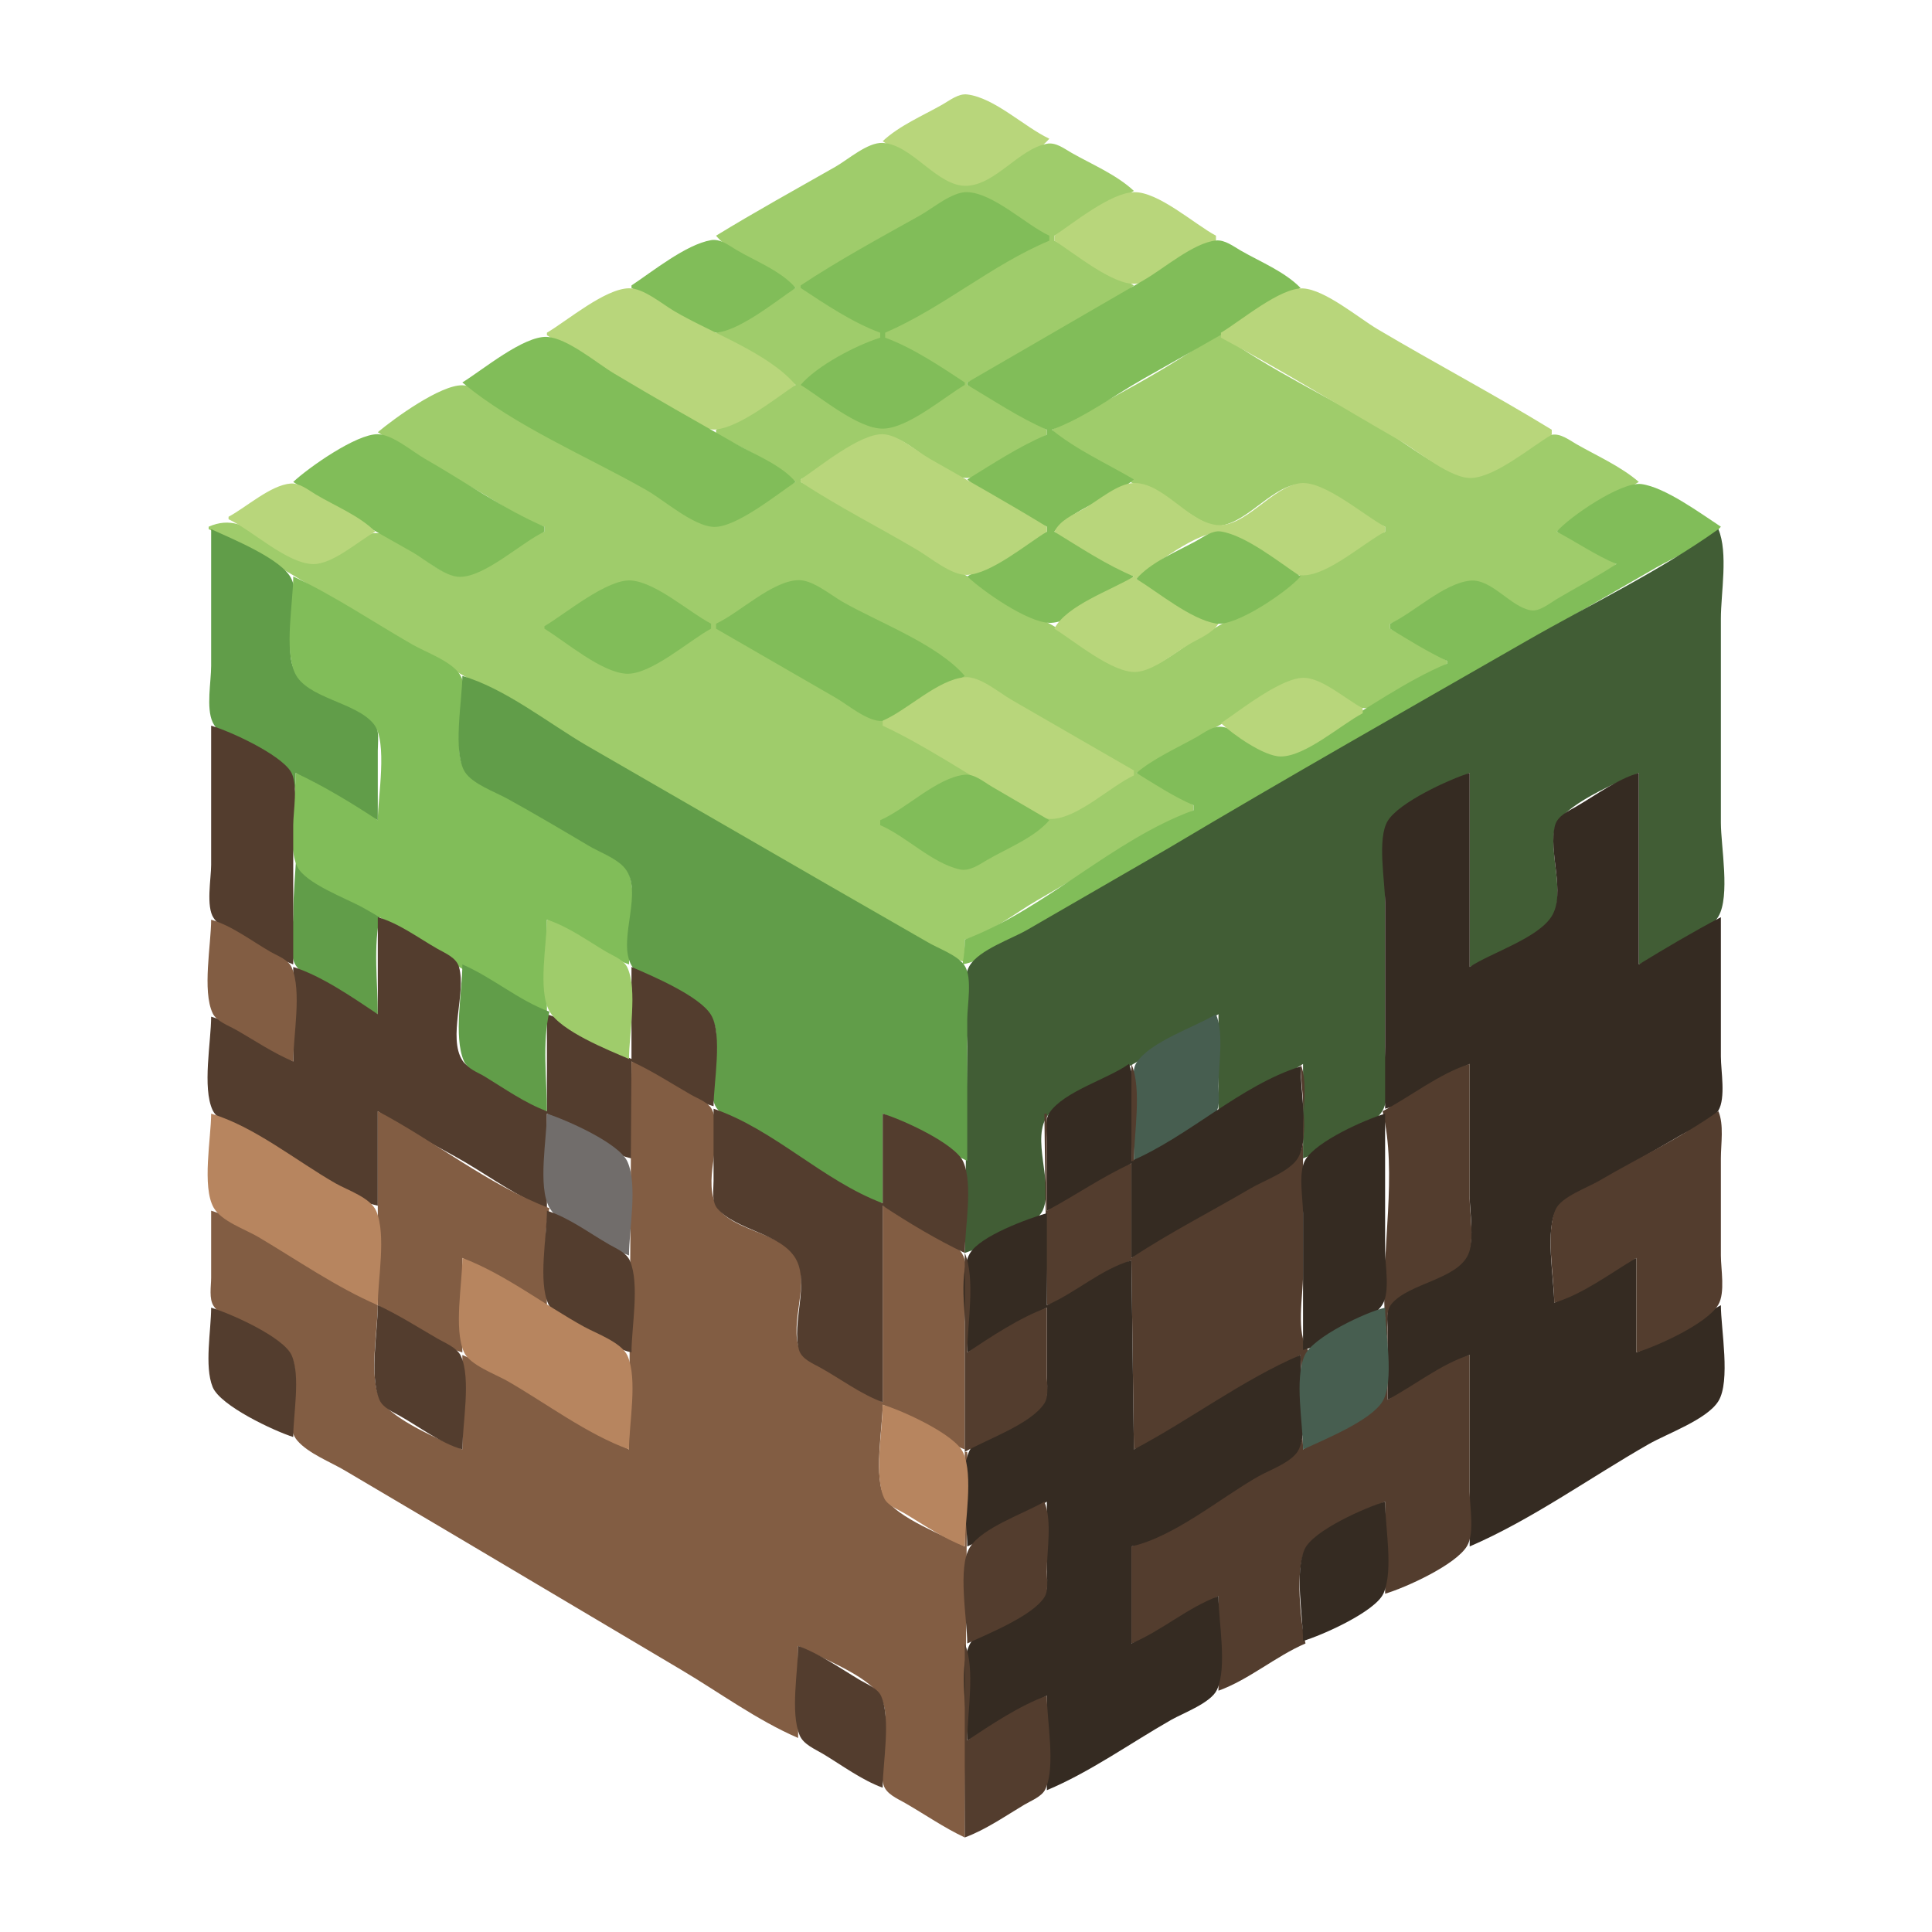 <svg width="512" height="512" viewBox="0 0 512 512" fill="none" xmlns="http://www.w3.org/2000/svg">
<path d="M233.922 37.416C239.327 40.981 249.215 48.954 255.674 49.523C261.081 49.999 274.675 40.737 278.084 36.757C271.453 33.661 263.616 25.926 256.333 25.03C253.985 24.741 251.672 26.617 249.742 27.714C244.538 30.672 238.298 33.306 233.922 37.416Z" fill="#B8D67B"/>
<path d="M189.76 62.463C195.095 68.733 204.519 71.062 210.853 76.305C203.579 79.705 196.873 84.423 189.76 88.169V89.488C196.855 92.545 204.902 97.085 210.853 102.011C203.579 105.411 196.873 110.129 189.76 113.875V115.194C196.865 118.51 204.81 122.715 210.853 127.717C205.06 130.422 195.519 139.548 189.101 139.224C183.828 138.959 176.508 132.469 171.964 129.88L137.03 109.822C133.135 107.599 127.107 102.177 122.529 102.101C116.697 102.004 104.532 110.84 100.118 114.535C108.798 120.278 118.121 125.168 127.143 130.354C132.603 133.492 138.216 137.797 144.28 139.582V140.9C137.33 143.099 129.064 152.493 121.87 152.502C113.902 152.512 107.53 141.023 99.459 141.274C93.501 141.46 89.048 149.245 82.981 149.087C72.384 148.811 66.704 134.525 55.297 139.582V140.241C70.979 147.562 85.758 157.718 100.778 166.329L200.966 224.136L239.855 246.563C245.045 249.42 249.928 253.275 255.674 254.93V248.998C262.324 247.436 268.889 242.042 274.789 238.639C288.6 230.672 302.241 222.213 316.314 214.723V213.405C311.428 210.414 306.414 207.103 301.154 204.836L331.474 187.417C335.503 185.107 340.067 181.123 344.657 180.11C350.3 178.864 355.631 187.049 361.135 187.639C367.231 188.293 378.353 178.896 383.545 175.834V175.175C378.783 172.033 373.626 168.864 368.385 166.606V165.288C375.507 163.034 382.137 155.132 389.478 154.22C394.898 153.547 400.14 160.726 405.297 161.855C407.703 162.382 409.919 160.677 411.888 159.534C417.222 156.438 423.868 153.68 428.367 149.469C423.305 146.483 418.073 142.912 412.547 140.9C419.025 135.573 427.155 132.089 434.299 127.717C429.593 123.629 423.235 120.819 417.82 117.731C415.888 116.629 413.582 114.796 411.229 115.219C404.145 116.496 396.125 127.738 388.819 126.278C381.598 124.836 372.757 117.524 366.408 113.743C352.073 105.206 336.398 97.991 322.905 88.169C309.411 97.973 293.498 106.104 278.743 113.875C286.076 122.435 301.81 128.419 311.7 133.851C314.959 135.641 319.662 139.87 323.564 139.286C331.123 138.154 337.652 128.046 345.316 128.25C352.307 128.437 360.425 137.164 367.067 139.582V140.9C350.294 147.006 334.599 159.512 318.95 168.126C313.944 170.881 306.936 177.308 301.154 177.786C294.376 178.345 284.361 168.601 278.556 165.516C256.197 153.636 235.106 138.425 212.171 127.717V127.058C218.083 124.294 227.36 115.261 233.922 115.423C241.752 115.616 247.862 125.956 255.674 126.642C261.688 127.17 272.292 118.22 277.425 115.194V113.875C270.644 109.724 263.676 105.084 256.333 102.011V101.352C265.934 97.333 275.08 90.998 284.016 85.665C289.429 82.435 295.727 79.789 300.495 75.646C293.762 71.525 286.644 66.902 279.403 63.781V62.463C286.673 59.065 293.404 54.373 300.495 50.599C295.949 46.329 289.424 43.598 284.016 40.527C282.05 39.409 279.822 37.632 277.425 38.094C270.005 39.524 263.924 48.812 256.333 49.236C248.474 49.675 241.784 38.269 233.922 37.873C229.94 37.672 224.731 42.297 221.399 44.193C210.827 50.206 200.134 56.114 189.76 62.463Z" fill="#9FCC6B"/>
<path d="M212.171 75.646V76.305C218.615 80.556 226.007 85.528 233.263 88.169V89.488C226.804 91.531 216.581 96.863 212.171 102.011C217.648 105.363 227.386 113.615 233.922 113.594C240.518 113.573 250.088 105.305 255.674 102.011V101.352C249.229 97.101 241.838 92.129 234.581 89.488V88.169C249.805 81.61 262.799 70.179 278.084 63.781V62.463C271.805 59.532 263.308 51.181 256.333 50.921C252.346 50.772 247.189 55.212 243.809 57.098C233.206 63.017 222.296 68.946 212.171 75.646Z" fill="#81BD59"/>
<path d="M279.403 62.463V63.781C284.404 66.843 295.174 75.863 301.154 75.177C308.177 74.37 315.857 66.765 322.246 63.781V62.463C316.602 59.459 306.958 50.76 300.495 50.928C294.316 51.088 284.494 59.094 279.403 62.463Z" fill="#B8D67B"/>
<path d="M167.35 75.646V76.305C172.936 79.599 182.597 87.849 189.101 88.132C195.153 88.395 205.881 79.595 210.853 76.305C206.972 71.744 200.14 69.208 195.033 66.154C193.084 64.989 190.854 63.218 188.442 63.638C181.768 64.798 172.984 71.918 167.35 75.646ZM256.333 101.352V102.011C263.163 106.039 270.15 110.741 277.425 113.875V115.194C270.097 118.261 263.103 122.915 256.333 127.058C261.715 132.114 270.646 136.66 277.425 139.582V140.9C270.09 144.06 263.206 148.711 256.333 152.764C260.555 156.73 272.207 164.882 278.084 165.06C284.103 165.242 296.049 156.628 300.495 152.764C293.649 148.727 286.7 144.045 279.402 140.9C284.51 134.391 294.286 132.453 300.495 127.058C293.315 122.825 285.187 119.174 278.743 113.875C287.332 110.749 295.199 104.805 303.131 100.313C317.022 92.448 331.04 84.639 344.657 76.305C340.485 72.002 334.01 69.389 328.837 66.418C326.926 65.32 324.575 63.483 322.246 63.731C316.218 64.373 308.379 71.233 303.131 74.229L256.333 101.352Z" fill="#81BD59"/>
<path d="M144.939 88.169V88.828C155.106 95.555 166.071 101.121 176.578 107.291C179.945 109.269 185.686 114.253 189.76 113.817C196.233 113.122 205.465 105.576 210.853 102.011C203.519 93.392 188.279 88.16 178.555 82.37C175.418 80.501 170.46 76.333 166.691 76.395C160.312 76.501 150.41 84.943 144.939 88.169ZM323.564 88.169V89.487C339.653 98.05 355.201 107.74 371.022 116.789C375.78 119.512 384.555 127.059 390.137 126.659C396.615 126.194 405.656 118.48 411.229 115.194V113.875C396.087 104.609 380.363 96.299 365.09 87.248C360.072 84.275 351.137 76.737 345.316 76.435C339.314 76.124 328.713 85.133 323.564 88.169Z" fill="#B8D67B"/>
<path d="M122.529 101.352C136.356 112.928 155.619 120.942 171.305 129.88C175.964 132.534 183.711 139.398 189.101 139.629C195.051 139.884 205.941 130.957 210.853 127.717C206.999 123.188 200.165 120.569 195.033 117.645C184.24 111.495 173.387 105.366 162.736 98.979C158.158 96.234 150.3 89.557 144.939 89.285C138.736 88.971 127.783 98.136 122.529 101.352Z" fill="#81BD59"/>
<path d="M77.708 127.717C87.883 134.45 98.748 140.319 109.346 146.358C112.721 148.281 117.872 152.874 121.87 152.872C128.599 152.87 138.151 143.762 144.28 140.9V139.582C133.295 134.848 123.041 127.516 112.642 121.6C109.267 119.68 104.071 115.147 100.119 115.07C94.482 114.959 81.765 123.919 77.708 127.717Z" fill="#81BD59"/>
<path d="M212.171 127.058V127.717C222.122 134.281 232.895 139.698 243.15 145.775C246.564 147.798 252.24 152.559 256.333 152.359C262.655 152.05 272.048 144.191 277.425 140.9V139.582C267.243 133.35 256.818 127.51 246.446 121.6C243.021 119.649 237.97 115.148 233.922 115.07C227.797 114.951 217.215 123.72 212.171 127.058Z" fill="#B8D67B"/>
<path d="M60.571 136.945V137.604C66.855 140.539 76.035 149.351 82.981 149.487C88.138 149.588 95.066 143.328 99.459 140.9C95.276 136.659 88.744 134.073 83.64 131.013C81.724 129.864 79.413 127.963 77.049 128.141C71.728 128.541 65.235 134.463 60.571 136.945ZM279.403 140.9C286.173 145.043 293.167 149.697 300.495 152.764C294.577 156.387 282.628 160.398 279.403 166.606C284.603 169.789 294.936 178.517 301.154 178.07C305.633 177.749 311.218 173.09 314.996 170.825C317.675 169.218 321.175 167.931 322.905 165.288C315.196 162.465 308.7 156.676 301.154 153.423C305.351 149.972 317.995 140.343 323.565 141.224C331.193 142.432 337.501 152.468 345.316 152.468C351.927 152.468 361.272 143.952 367.067 140.9V139.582C361.529 136.665 350.948 127.348 344.657 128.046C337.118 128.882 329.864 140.1 322.246 139.104C314.643 138.112 308.304 127.907 300.495 128.006C296.267 128.06 290.907 132.739 287.312 134.782C284.34 136.473 281.021 137.784 279.403 140.9Z" fill="#B8D67B"/>
<path d="M412.547 140.9C417.838 143.687 422.845 147.158 428.367 149.469C423.27 152.83 417.793 155.638 412.547 158.762C410.689 159.87 407.977 162.136 405.677 161.737C400.204 160.789 395.25 153.23 389.478 153.893C382.511 154.692 374.746 162.318 368.385 165.288V166.606C373.297 169.612 378.329 172.739 383.546 175.175V175.834C372.511 180.452 362.3 187.907 351.907 193.816C348.449 195.782 344.558 198.968 340.702 199.994C335.227 201.449 329.456 193.702 324.224 192.677C321.526 192.148 319.184 194.175 316.973 195.404C311.758 198.305 305.73 201.004 301.154 204.836C306.06 207.839 311.027 211.127 316.314 213.404V214.723C294.712 222.632 277.173 240.861 255.674 248.998C255.667 251.275 255.543 253.369 255.015 255.589C260.407 254.615 265.466 250.657 270.175 247.957L300.495 230.443C335.099 210.69 369.619 190.748 403.979 170.568L438.913 150.405C444.387 147.267 451.925 144.397 456.05 139.582C450.708 136.091 441.269 129.107 434.958 128.279C429.637 127.58 415.906 136.979 412.547 140.9Z" fill="#81BD59"/>
<path d="M55.956 140.241V176.493C55.956 180.603 54.596 187.642 56.354 191.396C59.737 198.62 75.384 198.235 77.498 206.182C80.31 216.754 77.708 231.444 77.708 242.406C77.708 245.901 76.378 252.859 78.385 255.846C82.05 261.3 94.27 265.905 100.118 268.772C100.118 260.324 98.817 250.643 100.777 242.406C95.232 240.085 90.174 236.62 84.958 233.652C82.954 232.512 79.743 231.336 78.764 229.083C76.118 222.99 78.367 211.483 78.367 204.836C85.212 209.351 92.689 213.891 100.118 217.359V198.904C100.118 196.574 100.687 193.311 99.062 191.396C94.067 185.509 82.397 184.873 78.385 178.254C74.356 171.607 80.359 160.638 77.31 153.562C74.998 148.194 61.133 142.658 55.956 140.241Z" fill="#619D49"/>
<path d="M301.154 153.423C307.02 157.014 315.464 164.072 322.246 165.246C327.494 166.155 341.344 156.657 344.657 152.764C339.086 149.09 330.189 141.883 323.564 140.85C321.243 140.487 318.905 142.334 316.973 143.384C311.903 146.141 304.917 149.03 301.154 153.423Z" fill="#81BD59"/>
<path d="M455.391 140.241C439.645 151.486 421.417 160.172 404.638 169.803C372.951 187.992 341.113 206.047 309.723 224.742L272.152 246.46C267.974 248.858 259.604 251.689 257.01 255.839C254.143 260.426 256.333 271.98 256.333 277.34L255.674 332.048C260.37 330.339 274.331 325.387 276.369 320.703C279.379 313.782 272.973 301.442 277.823 295.394C280.808 291.67 287.797 289.106 291.926 286.753C302.284 280.852 312.738 274.994 322.905 268.772V294.478C330.666 292.021 338.375 286.203 345.316 281.954V307.001C350.734 304.667 363.381 299.491 366.39 294.339C368.703 290.38 367.067 281.847 367.067 277.34V235.156C367.067 230.603 365.448 222.162 367.745 218.14C370.871 212.666 383.842 207.47 389.478 204.836V256.248C395.194 253.579 407.678 248.578 411.211 243.323C415.061 237.595 410.354 225.978 412.098 219.363C413.622 213.583 429.063 207.092 434.299 204.836V255.589C439.704 253.26 452.356 248.046 455.373 242.925C458.57 237.498 456.05 224.286 456.05 218.018V163.97C456.05 157.133 458.033 146.536 455.391 140.241Z" fill="#415D35"/>
<path d="M77.708 152.764C77.708 159.661 75.295 171.968 78.105 178.254C81.172 185.114 94.414 186.012 99.062 191.903C102.794 196.634 100.118 211.419 100.118 217.359C93.257 212.834 85.815 208.313 78.367 204.836C78.367 211.438 75.97 223.659 78.764 229.626C80.859 234.099 91.906 238.144 96.164 240.521C111.917 249.315 128.022 261.919 144.939 268.113V243.725C152.374 247.196 158.978 252.782 166.691 255.589C166.691 249.406 169.335 235.37 166.013 230.14C164.186 227.263 159.007 225.523 156.145 223.818C149.182 219.672 142.151 215.536 135.052 211.629C131.587 209.721 126.091 207.704 123.585 204.579C118.475 198.206 126.144 185.487 121.851 178.728C119.641 175.246 112.865 172.855 109.346 170.838C98.917 164.859 88.585 157.849 77.708 152.764ZM144.28 165.947V166.606C149.859 170.021 159.417 178.238 166.032 178.542C172.538 178.841 182.758 169.631 188.442 166.606V165.288C182.554 162.187 173.958 154.422 167.35 153.84C160.987 153.28 149.715 162.772 144.28 165.947ZM189.76 165.288V166.606L221.399 184.877C224.638 186.722 230.071 191.409 233.922 191.051C240.686 190.424 249.852 182.563 255.674 179.13C248.514 170.777 232.984 165.015 223.376 159.541C220.156 157.706 215.355 153.602 211.512 153.745C204.537 154.006 196.039 162.356 189.76 165.288Z" fill="#81BD59"/>
<path d="M122.529 179.13C122.529 185.312 119.885 199.348 123.206 204.579C125.217 207.746 131.182 209.861 134.393 211.629C141.718 215.661 148.951 219.949 156.145 224.212C159.047 225.932 163.495 227.472 165.634 230.14C170.519 236.233 163.874 248.468 167.088 255.332C170.344 262.285 183.42 262.909 188.045 268.945C192.647 274.954 186.467 286.257 189.499 292.935C190.957 296.149 197.379 298.381 200.306 300.116C210.31 306.044 222.606 316.214 233.922 318.866V295.137C241.765 298.516 248.6 304.046 256.333 307.66V270.09C256.333 266.39 257.723 259.124 255.655 255.938C253.818 253.105 248.631 251.363 245.787 249.657L220.08 234.878L155.485 197.577C145.231 191.588 133.936 182.485 122.529 179.13Z" fill="#619D49"/>
<path d="M233.922 190.994V192.312C244.846 197.413 255.1 204.39 265.561 210.386C269.083 212.406 274.551 217.194 278.743 217.038C285.718 216.777 294.216 208.427 300.495 205.495V204.177L268.197 185.536C264.867 183.643 259.654 179.111 255.674 179.474C248.426 180.136 240.604 188.115 233.922 190.994ZM323.564 191.653C326.741 194.628 334.93 200.462 339.384 200.476C345.945 200.496 355.37 192.053 361.135 189.017V187.698C356.855 185.444 350.805 180.029 345.975 179.64C339.952 179.153 328.526 188.381 323.564 191.653Z" fill="#B8D67B"/>
<path d="M55.956 192.312V229.224C55.956 232.811 54.539 240.27 56.634 243.307C60.183 248.452 72.01 253.216 77.708 255.589V218.678C77.708 214.927 79.093 207.681 77.03 204.434C74.115 199.844 61.099 193.826 55.956 192.312Z" fill="#533D2E"/>
<path d="M233.263 217.359V218.677C240.238 221.683 246.967 228.758 254.355 230.405C256.921 230.978 259.502 229.126 261.606 227.897C266.865 224.828 274.127 222.01 278.084 217.359L262.924 208.511C260.829 207.295 258.246 205.05 255.674 205.312C248.266 206.068 240.129 214.4 233.263 217.359Z" fill="#81BD59"/>
<path d="M367.067 293.819C375.091 291.983 382.067 285.418 389.478 281.954V316.888C389.478 321.169 390.767 327.952 389.08 331.924C386.263 338.557 373.494 339.895 368.783 345.068C367.128 346.887 367.726 350.221 367.726 352.481V370.937C375.457 368.123 382.036 362.547 389.478 359.073V409.826C405.906 402.747 421.387 391.578 436.935 382.703C441.86 379.891 452.346 376.189 455.373 371.346C458.683 366.05 456.05 352.122 456.05 345.89C448.541 349.887 441.458 355.045 433.64 358.414V333.367C426.019 336.556 419.475 341.962 411.888 345.231C411.888 339.189 409.317 325.557 412.566 320.441C414.295 317.717 419.07 316.116 421.775 314.513L445.504 300.792C448.417 299.121 453.615 297.321 455.373 294.337C457.395 290.904 456.05 283.87 456.05 279.977V243.065C448.67 246.953 441.413 251.235 434.299 255.589V204.836C428.513 206.538 423.026 210.659 417.82 213.684C415.697 214.918 412.801 216.164 412.098 218.739C410.229 225.585 415.013 236.732 411.211 242.816C407.562 248.653 395.233 252.452 389.478 256.248V204.836C384.043 206.556 370.747 212.617 367.745 217.576C364.898 222.278 367.067 233.664 367.067 239.111V293.819Z" fill="#352B22"/>
<path d="M100.118 243.065V268.772C93.477 264.358 85.306 258.653 77.708 256.248V281.295C70.929 277.297 63.515 271.654 55.956 269.431C55.956 276.033 53.56 288.254 56.354 294.221C57.824 297.36 64.258 299.763 67.162 301.449C77.025 307.173 89.007 316.977 100.118 319.525V294.478C107.323 299.608 115.557 303.488 123.188 307.956C130.191 312.057 137.348 317.311 144.939 320.184V295.137C152.326 298.585 159.392 305.181 167.35 307.001V281.295C173.941 285.496 181.568 290.985 189.101 293.16C189.101 287.114 191.574 274.137 188.424 268.945C185.373 263.917 172.703 258.558 167.35 256.248V280.636C159.614 277.398 152.93 271.3 144.939 268.772V294.478C139.569 291.619 134.317 288.453 129.12 285.291C127.101 284.062 123.864 283.102 122.547 281.038C118.618 274.879 123.59 263.286 121.66 256.317C120.959 253.784 118.026 252.638 115.938 251.449C110.861 248.559 105.757 244.693 100.118 243.065Z" fill="#533D2E"/>
<path d="M55.956 243.725C55.956 250.326 53.56 262.548 56.354 268.515C57.352 270.646 60.62 271.813 62.548 272.912C67.548 275.761 72.388 279.069 77.708 281.295C77.708 274.481 80.025 262.631 77.31 256.389C76.401 254.3 73.623 253.349 71.776 252.293C66.712 249.397 61.57 245.376 55.956 243.725Z" fill="#825D43"/>
<path d="M144.939 243.725C144.923 249.963 142.493 262.522 145.617 267.991C148.648 273.295 161.178 278.261 166.691 280.636C166.691 274.075 168.968 262.449 166.293 256.465C165.359 254.377 162.607 253.373 160.759 252.286C155.724 249.327 150.523 245.492 144.939 243.725Z" fill="#9FCC6B"/>
<path d="M122.529 255.589C122.529 262.573 120.144 274.759 122.926 281.155C123.842 283.259 126.629 284.175 128.461 285.291C133.701 288.483 139.171 292.366 144.939 294.478C144.939 286.03 143.638 276.35 145.599 268.113C137.43 265.122 130.526 259.035 122.529 255.589Z" fill="#619D49"/>
<path d="M322.246 268.772C316.565 272.249 304.802 276.025 301.173 281.644C299.896 283.62 300.495 286.964 300.495 289.205V307.66C306.059 305.263 318.961 300.003 322.228 294.88C323.419 293.011 322.905 289.996 322.905 287.886C322.905 282.261 324.425 273.965 322.246 268.772Z" fill="#475E50"/>
<path d="M167.35 281.295L166.691 384.12C151.875 376.316 137.973 365.537 122.529 359.073V384.12C117.032 381.752 103.728 376.158 100.796 370.868C97.645 365.183 100.118 352.361 100.118 345.89C106.793 350.293 114.91 356.002 122.529 358.414V333.367C129.963 337.489 137.119 342.52 144.939 345.89C144.939 337.644 143.684 328.225 145.599 320.184C129.686 314.162 115.196 302.411 100.118 294.478V345.89C86.65 337.646 71.001 325.604 55.956 320.843V338.64C55.956 340.816 55.329 344.24 56.634 346.131C60.994 352.449 73.074 352.497 77.03 359.213C80.584 365.245 74.154 376.307 78.764 381.74C81.699 385.2 87.681 387.469 91.55 389.788L119.892 406.538L180.533 442.521C190.641 448.515 200.717 455.928 211.512 460.579V436.191C217.161 439.198 229.977 443.968 233.245 449.514C236.9 455.719 232.176 466.15 234.132 472.981C234.835 475.435 237.823 476.648 239.855 477.816C245.105 480.831 250.191 484.382 255.674 486.945L256.333 384.779H255.674V409.826C250.123 406.872 237.982 402.372 234.6 397.045C231.351 391.93 233.922 378.297 233.922 372.255C241.474 375.51 247.982 381.209 255.674 384.12V347.208C255.674 343.21 257.099 335.767 254.996 332.263C251.794 326.928 239.484 322.122 233.922 319.525V371.596L218.103 362.461C215.99 361.281 212.887 360.078 211.909 357.685C209.034 350.649 214.935 339.422 210.834 332.965C206.579 326.263 192.636 326.191 189.499 318.744C186.442 311.486 192.046 301.186 188.704 294.076C187.793 292.139 184.92 291.143 183.169 290.141C177.949 287.154 172.827 283.785 167.35 281.295Z" fill="#825D43"/>
<path d="M299.177 281.954C293.471 286.028 282.064 289.155 278.103 294.896C276.798 296.787 277.425 300.212 277.425 302.387V320.843C285.173 318.008 292.885 312.75 299.836 308.32V333.367C311.149 328.078 322.041 320.884 332.792 314.514C335.898 312.673 342.763 310.305 344.259 306.861C346.906 300.768 344.657 289.261 344.657 282.613C328.686 287.669 315.25 301.018 299.836 307.661C299.836 300.297 302.018 288.726 299.177 281.954Z" fill="#352B22"/>
<path d="M299.836 281.954V307.661H300.495C300.495 300.297 302.677 288.726 299.836 281.954ZM344.657 281.954C344.657 288.237 347.181 301.426 343.979 306.861C341.874 310.435 334.981 312.844 331.474 314.904C320.972 321.072 309.995 326.644 299.836 333.367V308.32C292.08 311.845 284.952 316.842 277.425 320.843V295.137H276.766L277.425 345.89C285.432 343.535 292.125 337.253 299.836 334.026L300.495 384.12C315.647 378.604 330.858 367.442 344.657 359.073C344.657 365.38 347.174 378.514 343.979 383.981C341.923 387.503 335.567 389.68 332.133 391.648C321.743 397.604 311.091 405.729 299.836 409.826V435.532C308.061 433.158 315.388 427.01 322.905 423.009V448.056C331.114 445.068 337.961 438.985 345.975 435.532C344.686 430.116 343.125 415.536 345.993 410.624C349.05 405.389 361.573 400.261 367.067 397.962V422.35C372.525 420.744 385.859 414.678 388.8 409.686C390.823 406.252 389.478 399.217 389.478 395.325V359.073C381.813 361.498 374.838 367.191 367.726 370.937V353.141C367.726 350.788 367.161 347.487 368.783 345.542C373.35 340.064 386.074 339.106 389.08 332.483C390.816 328.66 389.478 321.711 389.478 317.548V281.954C381.434 284.501 373.9 290.549 366.408 294.478C370.381 311.163 366.092 330.784 366.938 347.868C367.222 353.602 369.27 365.774 366.39 370.815C363.066 376.632 350.88 380.438 345.316 384.12C345.316 377.664 342.71 363.593 346.634 358.414V357.755C343.383 353.462 345.316 343.267 345.316 337.981V299.092C345.316 293.987 346.637 286.673 344.657 281.954ZM189.101 293.819V312.934C189.101 315.227 188.528 318.455 190.158 320.326C195.179 326.089 206.9 326.829 210.834 333.507C214.575 339.857 209.772 350.671 211.721 357.685C212.412 360.169 215.384 361.31 217.444 362.461C222.817 365.462 228.149 369.483 233.922 371.596V319.525C240.754 324.031 248.284 328.554 255.674 332.048C255.674 325.484 257.949 313.866 255.276 307.877C253.098 303 238.901 296.602 233.922 295.137V318.866C218.031 312.885 205.187 299.315 189.101 293.819Z" fill="#533D2E"/>
<path d="M455.391 294.478C445.544 301.509 434.187 306.812 423.753 312.941C420.713 314.726 413.828 317.147 412.286 320.441C409.492 326.408 411.888 338.629 411.888 345.231C419.473 343 426.844 337.374 433.639 333.367V358.414C439.107 356.805 452.441 350.771 455.372 345.752C457.239 342.557 456.05 336.311 456.05 332.707V307.001C456.05 303.121 456.902 298.078 455.391 294.478Z" fill="#533D2E"/>
<path d="M55.956 295.137C55.956 301.511 53.458 314.504 56.634 320.062C58.697 323.673 65.015 325.779 68.48 327.832C78.724 333.903 89.189 341.181 100.118 345.89C100.118 338.994 102.396 327.316 99.721 320.965C98.219 317.4 92.068 315.395 88.913 313.592C78.623 307.712 67.315 298.478 55.956 295.137Z" fill="#B7855F"/>
<path d="M144.939 295.137C144.939 301.511 142.441 314.504 145.617 320.062C148.557 325.209 161.223 330.718 166.691 332.708C166.691 325.978 169.035 314.012 166.293 307.877C164.08 302.927 149.977 296.731 144.939 295.137Z" fill="#716D6B"/>
<path d="M345.316 357.755C350.612 356.543 363.516 350.414 366.39 345.673C368.426 342.316 367.067 335.222 367.067 331.389V295.137C361.67 296.725 349.029 302.394 345.993 307.251C343.94 310.536 345.316 317.724 345.316 321.502V357.755Z" fill="#352B22"/>
<path d="M144.94 320.843C144.94 327.487 142.561 339.617 145.337 345.64C146.271 347.667 149.052 348.707 150.872 349.746C155.975 352.659 161.616 357.099 167.35 358.414C167.35 351.691 169.561 340.342 166.953 334.148C166.027 331.95 163.353 330.904 161.418 329.794C156.137 326.762 150.759 322.685 144.94 320.843Z" fill="#533D2E"/>
<path d="M256.333 358.414C263.625 355.009 270.323 350.329 277.425 346.549V364.346C277.425 366.703 277.988 369.994 276.369 371.946C271.946 377.274 259.427 378.41 256.73 384.865C254.063 391.25 256.333 402.902 256.333 409.826C263.631 406.681 270.579 401.999 277.425 397.962V415.758C277.425 418.122 277.977 421.354 276.369 423.319C271.907 428.767 259.538 429.651 256.73 436.313C254.056 442.663 256.333 454.343 256.333 461.238C263.621 457.836 270.304 453.124 277.425 449.374V474.421C288.87 469.631 299.598 461.924 310.382 455.78C313.606 453.943 320.903 451.288 322.508 447.806C325.283 441.783 322.905 429.653 322.905 423.009C314.743 425.997 307.884 432.164 299.836 435.532V409.826C311.279 407.208 323.265 397.085 333.451 391.271C336.501 389.531 342.797 387.377 344.259 383.981C346.962 377.707 344.657 365.911 344.657 359.073C329.24 365.683 315.34 376.301 300.495 384.12L299.836 334.026C291.745 336.361 285.115 342.576 277.425 345.89V321.502C272.355 322.963 259.756 327.534 257.01 332.189C253.662 337.864 256.333 351.841 256.333 358.414Z" fill="#352B22"/>
<path d="M255.674 332.048V384.779C261.362 381.481 273.118 377.468 276.748 371.946C278.038 369.983 277.425 366.58 277.425 364.346V346.549C270.198 349.195 262.76 354.175 256.333 358.414C256.333 350.877 258.581 338.977 255.674 332.048Z" fill="#533D2E"/>
<path d="M122.529 333.367C122.529 340.184 120.213 352.026 122.926 358.273C124.425 361.721 131.266 364.15 134.393 365.942C144.763 371.887 155.465 380.033 166.691 384.12C166.691 377.388 169.034 365.429 166.293 359.29C164.725 355.777 158.036 353.384 154.826 351.621C144.245 345.809 133.813 337.637 122.529 333.367Z" fill="#B7855F"/>
<path d="M100.118 345.89C100.118 352.869 97.877 364.41 100.516 370.868C101.422 373.086 104.098 374.164 106.051 375.272C111.3 378.247 116.733 382.415 122.529 384.12C122.529 377.475 124.907 365.346 122.132 359.323C121.128 357.147 117.897 355.876 115.938 354.738C110.746 351.725 105.556 348.429 100.118 345.89ZM55.957 346.549C55.957 352.49 54.11 362.062 56.354 367.573C58.395 372.583 72.687 379.235 77.708 380.824C77.708 374.857 79.69 364.691 77.311 359.213C75.187 354.324 60.927 348.011 55.957 346.549Z" fill="#533D2E"/>
<path d="M345.316 384.12C350.753 381.578 363.258 376.546 366.39 371.38C369.608 366.072 367.067 352.735 367.067 346.549C362.005 347.707 347.85 354.334 345.713 359.271C343.011 365.519 345.316 377.306 345.316 384.12Z" fill="#475E50"/>
<path d="M233.922 372.255C233.922 378.857 231.526 391.079 234.32 397.045C235.237 399.004 238.099 400.079 239.855 401.125C244.899 404.131 250.161 407.808 255.674 409.826C255.674 403.072 258.006 391.162 255.276 384.994C253.105 380.089 238.917 373.725 233.922 372.255Z" fill="#B7855F"/>
<path d="M276.766 397.962C271.453 401.095 260.303 404.807 257.01 410.076C253.7 415.373 256.333 429.3 256.333 435.532C261.696 433.029 273.51 428.309 276.747 423.319C277.939 421.482 277.425 418.498 277.425 416.417C277.425 410.966 278.879 402.997 276.766 397.962Z" fill="#533D2E"/>
<path d="M345.315 434.873C350.286 433.411 364.546 427.098 366.669 422.209C369.316 416.115 367.067 404.609 367.067 397.962C362.032 399.415 347.86 405.639 345.713 410.624C343.077 416.745 345.315 428.205 345.315 434.873Z" fill="#352B22"/>
<path d="M255.674 435.532V486.945C261.187 484.926 266.449 481.249 271.493 478.243C273.249 477.197 276.11 476.122 277.028 474.164C279.822 468.198 277.425 455.976 277.425 449.374C270.136 452.028 262.802 456.972 256.333 461.238C256.333 453.875 258.515 442.304 255.674 435.532Z" fill="#533D2E"/>
<path d="M211.512 436.191C211.512 442.83 209.405 453.701 211.909 459.852C212.901 462.285 215.989 463.529 218.103 464.798C223.196 467.854 228.338 471.717 233.922 473.762C233.922 467.115 236.171 455.607 233.525 449.514C232.617 447.426 229.828 446.382 227.99 445.287C222.734 442.155 217.257 438.295 211.512 436.191Z" fill="#533D2E"/>
</svg>
